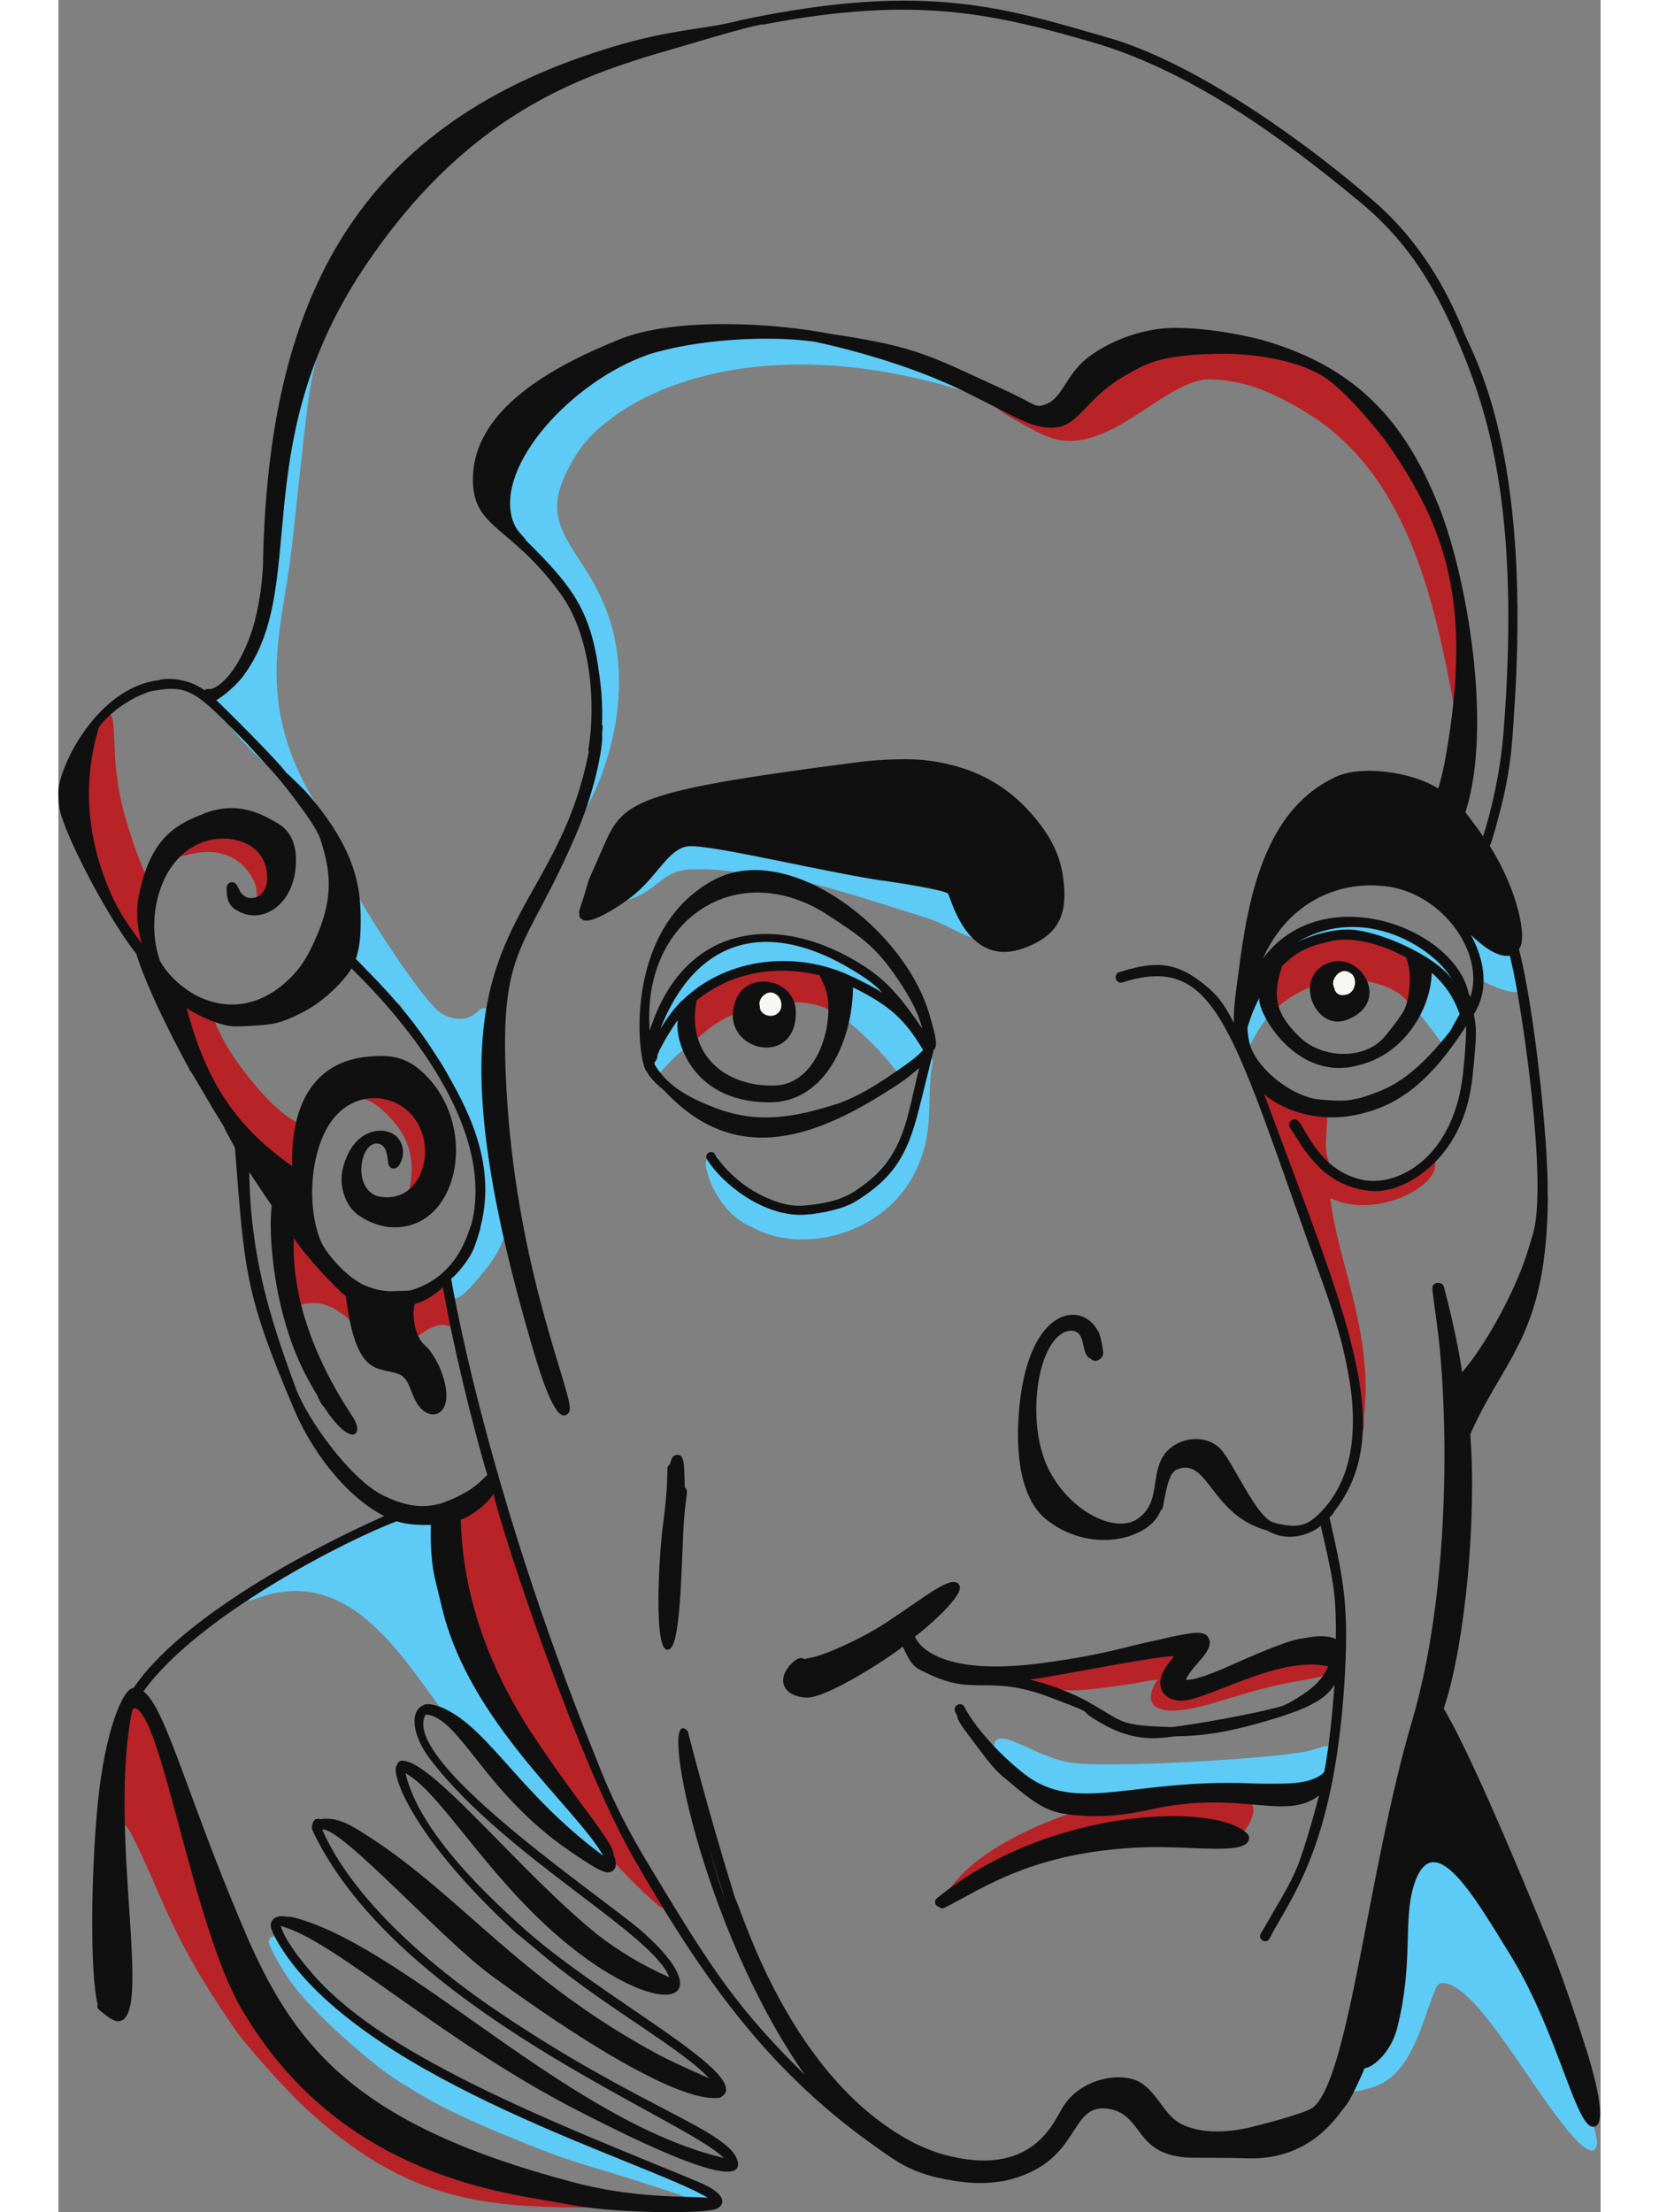 <?xml version="1.0" encoding="utf-8"?>
<svg version="1.1" id="svg2" width="544.2" height="725.547" viewBox="111.424 -0.006 432.775 620.71" xmlns="http://www.w3.org/2000/svg">
  <rect x="111.424" y="-0.006" width="432.775" height="620.71" fill="#808080" stroke="none"/>
  <g id="g8" transform="matrix(1.333,0,0,-1.333,0,725.547)">
    <g id="g10" transform="scale(0.1)">
      <path d="m 2492.66,3376.66 -0.33,0.87 c -0.4,1.1 -1.13,2.11 -1.82,3.09 -0.26,0.37 -0.52,0.73 -0.76,1.09 -0.96,1.47 -2.36,2.66 -3.71,3.81 l -1.03,0.89 c -2.23,1.98 -5.08,3.3 -7.83,4.59 l -1.28,0.6 c -0.75,0.36 -1.52,0.67 -2.29,0.99 l -1.02,0.42 c -1.93,0.82 -3.96,1.5 -5.92,2.17 l -1.19,0.4 c -3.35,1.13 -6.69,2.33 -10.02,3.53 -6.01,2.17 -12.22,4.41 -18.44,6.19 -10.31,2.97 -20.73,5.2 -33.21,7.64 -5.28,1.04 -10.63,1.68 -15.66,2.25 -4.18,0.47 -8.41,0.51 -12.39,0.51 h -1.58 l -1.59,-0.01 c -3.86,0 -7.72,-0.14 -11.59,-0.27 l -3.66,-0.12 c -6.87,-0.21 -12.88,-0.5 -18.36,-0.9 -4.63,-0.33 -9.54,-0.89 -15.02,-1.71 -4.44,-0.65 -8.91,-1.68 -13.23,-2.68 l -2.54,-0.58 c -4,-0.91 -8.02,-1.76 -12.04,-2.61 -5.81,-1.22 -11.82,-2.49 -17.68,-3.94 -9.21,-2.26 -18.68,-5.6 -29.81,-10.51 l -4.26,-1.86 c -7.9,-3.45 -16.06,-7.02 -23.86,-11.04 -10.35,-5.34 -20.15,-11.07 -29.12,-17.03 -6.78,-4.52 -13.17,-9.36 -19,-14.4 -1.88,-1.64 -3.74,-3.29 -5.59,-4.95 l -3.06,-2.72 c -1.17,-1.04 -2.32,-2.07 -3.46,-3.13 -1.64,-1.48 -3.18,-3.18 -4.59,-5.04 -0.36,-0.56 -0.68,-1.12 -0.97,-1.72 -0.7,-1.35 -1.45,-2.83 -2.11,-4.47 -1.18,-2.87 -1.84,-6.09 -2.47,-9.39 l -0.12,-0.64 c -0.36,-1.85 -0.71,-3.69 -0.96,-5.55 -0.55,-3.98 -0.93,-7.99 -1.13,-11.91 -0.18,-3.6 -0.35,-7.77 -0.15,-11.88 0.13,-2.64 0.31,-5.28 0.49,-7.92 l 0.3,-4.49 c 0.09,-2.32 0.17,-4.64 0.23,-6.96 0.03,-1.09 0.03,-2.19 0.03,-3.28 -0.01,-2.56 -0.01,-5.2 0.34,-7.79 0.58,-4.26 4.35,-7.69 8.97,-8.16 1.77,-1.23 3.97,-1.91 6.18,-1.91 2.5,0 4.88,0.86 6.69,2.43 8.26,7.16 17.15,14.84 26.2,22.49 7.11,6.03 15.06,11.9 25,18.48 4.19,2.59 9.18,5.63 14.45,8.45 5.27,2.85 10.76,5.42 16.08,7.91 l 2.05,0.96 4.98,2.35 c 4.11,1.95 8.36,3.96 12.59,5.81 3.08,1.35 6.38,2.77 9.71,4.05 2.51,0.97 5.02,1.79 6.92,2.39 6.09,1.57 12.33,3.04 18.54,4.35 5.38,1.14 11.49,2.43 17.55,3.28 7.24,1.01 13.7,1.73 19.74,2.21 3.77,0.29 7.54,0.52 11.3,0.73 l 0.46,-0.01 c 0.53,0 1.07,0.04 1.6,0.14 l 0.52,0.05 v -0.03 c 0.23,-0.02 0.46,-0.03 0.69,-0.03 0.58,0 1.15,0.06 1.71,0.16 l 0.98,0.05 c 7.02,0.34 14.28,0.68 21.41,0.68 3.34,0 6.4,-0.07 9.35,-0.22 l 1.47,-0.07 c 5.07,-0.26 10.32,-0.51 15.45,-1.1 4.48,-0.5 9.15,-1.23 14.69,-2.31 8.65,-2.08 18.8,-4.82 28.47,-9.3 3.62,-1.93 7.23,-4.06 10.72,-6.34 2.03,-1.32 3.75,-2.37 5.8,-3 1.09,-0.33 2.25,-0.5 3.43,-0.5 3.1,0 6.1,1.16 8.2,3.19 3.86,3.74 5.11,8.96 6.33,14.01 l 0.25,1.04 c 0.73,2.97 1.37,5.97 2,8.97 0.41,1.92 0.81,3.84 1.24,5.75 l 0.25,1.07 c 1.16,5.2 2.37,10.57 2.98,15.95 0.28,2.32 0.37,4.54 0.27,6.76 -0.06,1.61 -0.16,3.19 -0.33,4.77 -0.19,1.71 -0.82,3.36 -1.43,4.96" style="fill:#b82327;fill-opacity:1;fill-rule:nonzero;stroke:none" id="path12"/>
      <path d="m 3371.24,3327.68 c 2.44,-4.66 6.33,-6.43 10.5,-5.83 2.67,-5.55 11.17,-7.76 15.92,-3.38 75.42,69.68 176.72,77.14 249.28,39.99 20.21,-11.79 17.36,-12.19 29.76,-23.97 6.97,-6.65 15.07,-4.93 19.06,0.63 2.26,3.12 14.22,29 17.84,40.5 7.58,24.5 10.54,26.36 -6.68,41.38 -10,8.72 -36.79,37.67 -92.4,52.9 -75.64,20.87 -173.78,-0.11 -237.31,-63.83 -13.66,-13.78 -6.16,-43.82 -7.36,-61.8 -0.41,-5.61 -1.62,-11.83 1.39,-16.59" style="fill:#b82327;fill-opacity:1;fill-rule:nonzero;stroke:none" id="path14"/>
      <path d="m 3202.42,1969.27 c -0.11,0.08 -0.2,0.18 -0.31,0.25 0.17,0.02 0.35,0.06 0.52,0.07 -0.07,-0.1 -0.14,-0.21 -0.21,-0.32 z m -63.63,-40.57 c 0.06,0.04 0.31,0.15 0.38,0.18 1.57,0.77 1.71,0.81 -0.38,-0.18 z m 42.27,-32.61 c 0.01,-0.01 0.02,-0.03 0.03,-0.04 -0.01,0.01 -0.02,0.01 -0.04,0.02 0,0.01 0.01,0.01 0.01,0.02 z m 169.57,43.61 c -31.85,-9.1 -51.22,-16.61 -75.25,-25.6 -22.98,-8.57 -61.87,-21.8 -78.88,-5.26 -2.82,4.37 -1.4,11.27 0.06,16.17 9.03,20.91 38.86,42.24 25.98,57.58 -6.17,8.49 -16.83,8.13 -27.11,6.2 -5.16,-0.99 -32.97,-11.2 -45.18,-14.86 0,0 -62.95,-18.96 -62.96,-18.96 -14.91,-4.48 -53.7,-19.45 -122.13,-30.41 -27.18,-4.36 -74.72,-5.84 -83.91,-10.21 -16.61,2.58 -17.12,-18.95 -5.06,-20.71 10,-1.43 68.13,-10.57 103.92,-8.76 37.4,1.85 96.04,10.6 90.15,9.81 24.8,3.32 75.35,12.76 79.87,13.15 -28.46,-41.91 -16.1,-72.17 49.53,-64.73 44.5,5.02 108.69,28.18 159.48,42 100.85,27.35 148.88,21.84 159.94,45.28 3.24,6.92 2.1,15.42 -1.89,21.76 -17.11,27.24 -136.27,-3.78 -166.56,-12.45" style="fill:#b82327;fill-opacity:1;fill-rule:nonzero;stroke:none" id="path16"/>
      <path d="m 3320.25,1662.1 c -136.38,47.3 -494.47,-45.89 -602.74,-188.2 -1.92,-2.55 -7.27,-9.53 -7.93,-12.65 -2.42,-11.33 14.15,-18.48 19.84,-7.67 l 0.25,0.53 c 10.98,2.89 93.76,83.08 355.21,123.24 36.67,5.57 108.18,4.96 144.08,2.93 40.4,-3.49 63.1,-8.31 73.1,-9.51 24,-3.09 53.45,45.45 49.22,66.86 -2.62,12.51 -19.3,20.36 -31.03,24.47" style="fill:#b82327;fill-opacity:1;fill-rule:nonzero;stroke:none" id="path18"/>
      <path d="m 2113.09,1451.64 c -66.91,103.56 -87.1,103.08 -239.49,512.5 -117.78,316.83 -96.02,363.98 -128.89,363.98 -27.12,0 -84.19,-71.34 -94.2,-81.17 -1.83,-0.93 -3.36,-2.5 -4.28,-4.4 -15.28,-10.23 13.04,-162.77 43.59,-234.36 13.66,-32.11 29.79,-64.23 42.38,-87.69 117.88,-219.69 136.39,-239.79 202.93,-317.27 34.8,-40.55 27.85,-32.93 43.65,-50.55 37.51,-42 76.47,-82.85 119.51,-120.68 12.37,-10.8 23.29,-2.54 20.92,7.36 -0.46,3.89 -3.93,8.91 -6.12,12.28" style="fill:#b82327;fill-opacity:1;fill-rule:nonzero;stroke:none" id="path20"/>
      <path d="m 1320.93,2876.36 c -32.34,0 -12.95,-91.38 -6.63,-157.16 0.1,-1.08 1.34,-16.77 1.69,-17.76 0.21,-6.62 6.32,-12.14 15.22,-9.1 64.74,22.11 93.94,-6.55 142.21,-48.27 21.57,-18.76 43.31,4.12 -6.25,67.47 -2.66,3.38 -109.09,125.13 -111.42,127.91 -17.3,20.69 -22.54,36.91 -34.82,36.91" style="fill:#b82327;fill-opacity:1;fill-rule:nonzero;stroke:none" id="path22"/>
      <path d="m 1580.88,2714.87 c -19.05,-12.24 -30.18,-11.92 -20.09,-73.38 1.14,-7.01 0.7,-14 6.99,-16.95 2.47,-1.16 5.38,-1.32 8.06,-0.22 3.25,-1.5 7.29,-1.39 10.22,0.94 51.99,41.13 64.08,26.2 74.09,26.2 5.41,0 10.41,3.76 11.63,9.27 1.18,5.22 -0.85,13.54 -2.11,18.92 -0.85,3.65 -17.6,61.11 -19.72,64.11 -8.07,11.54 -17.54,4.2 -69.07,-28.89" style="fill:#b82327;fill-opacity:1;fill-rule:nonzero;stroke:none" id="path24"/>
      <path d="m 1937.16,818.719 c -45.66,6.742 -106.55,11.84 -299.57,93.609 -56.51,23.902 -93.84,41.203 -142.52,77.844 -114.5,85.988 -64.47,36.318 -152.37,118.458 l 0.03,0.02 c -1.37,1.62 -4.34,4.76 -5.86,6.47 0.01,0.01 0,0 0,0 -180.01,203.97 -153.12,238.76 -236.93,507.93 -12.09,38.94 -33.2,165.71 -77.6,228.67 -21.46,30.5 -45.938,14.48 -57.039,-22.79 -16.926,-57.01 -7.836,-88.18 -24.492,-199.31 -8.895,-59.23 -3.157,-37.63 -9.563,-75.23 -1.008,-6.1 3.402,-11.69 9.453,-11.84 -2.511,-16.29 -6.164,-29.23 5.875,-31.47 18.371,-3.4 8.656,18.63 25.071,76.43 1.32,3.98 2.976,8.65 5.226,13.18 5.188,-4.72 10.289,-14.15 13.633,-20.32 -0.031,0.07 -0.063,0.15 -0.094,0.22 64.08,-127.58 78.33,-200.46 187.03,-364.68 34.15,-51.62 32.22,-47.72 40.59,-59.03 11.47,-15.53 87.28,-104.66 138.82,-152.33 201.56,-185.062 354.54,-208.39 588.22,-208.39 7.39,0 12.88,9.43 7.97,16.59 -4.73,5.23 -8.73,4.91 -15.88,5.969" style="fill:#b82327;fill-opacity:1;fill-rule:nonzero;stroke:none" id="path26"/>
      <path d="m 1216.64,3201.26 c -30.56,42.78 -42.52,67.88 -57.23,105.3 -1.13,2.89 -4.89,5.18 -7.87,5.52 0,0 4.27,-3.57 -58.41,40.78 -16.47,11.7 -26.44,0.88 -23.9,-9.12 4.6,-18 44.54,-113.78 81.23,-188.24 31.69,-64.35 102.39,-157.04 150.54,-209.77 21.97,-24.15 29.21,-30.55 39.21,-28.47 15.21,3.11 4.29,24.67 14.93,113.8 8.65,72.52 -18.41,6.36 -138.5,170.2" style="fill:#b82327;fill-opacity:1;fill-rule:nonzero;stroke:none" id="path28"/>
      <path d="m 1011.19,3442.94 c 16.95,1.51 13.35,30 15.07,71.26 0.7,17.21 0.95,24.73 0.49,49.24 17.19,9.7 -10.32,18.45 -51.098,163.24 -37.863,134.78 -7.961,217.44 -41.047,217.44 -23.82,0 -36.421,-39.1 -41.914,-61.26 -10.328,-41.45 -31.097,-105.79 6.786,-227.57 1.101,-3.54 11.886,-38.23 13.359,-41.64 18.332,-52.13 70.609,-176.3 98.354,-170.71" style="fill:#b82327;fill-opacity:1;fill-rule:nonzero;stroke:none" id="path30"/>
      <path d="m 1086.69,3636.69 c 1.35,1.55 2.7,3.05 3.49,3.89 8.04,0.14 17.39,2.65 25.2,4.57 70.61,17.21 118.59,-17.85 135.42,-65.59 5.02,-15.59 -0.79,-36.05 12.41,-39.98 h 0.01 c 4.75,-3.06 11.5,-2.6 16.04,3.52 15.98,10.58 51.35,53.43 3.73,120.81 -71.84,101.47 -209.59,12.7 -210.07,-11.56 -14.83,-16.74 6.41,-26.9 13.77,-15.66" style="fill:#b82327;fill-opacity:1;fill-rule:nonzero;stroke:none" id="path32"/>
      <path d="m 1480.23,3165.63 -0.58,0.07 c 1.04,-0.13 1.61,-0.2 0.58,-0.07 z m -51.78,-48.44 c 44.33,34.22 83.14,0.82 118.86,-42 33.84,-43.94 38.26,-89.28 26.06,-142.7 -14.22,-61.72 75.98,7.09 53.57,103.5 -10.6,45.54 -53.16,154.48 -129.02,146.35 -91.01,-9.49 -66.37,-32.31 -52.37,-33.32 -10,-2.53 -19.94,-5 -60.94,-43.01 -4.12,-3.8 -3.48,-10.88 0.39,-14.53 9.73,-9.24 15.95,3.28 43.45,25.71" style="fill:#b82327;fill-opacity:1;fill-rule:nonzero;stroke:none" id="path34"/>
      <path d="m 3813.07,3921.48 c -2.85,17.43 -2.12,19.43 -3.72,46.34 -1.22,20.75 -5.17,41.3 -7.82,62.06 -8.84,69.85 -0.7,107.99 -44.65,248.72 -75.94,242.36 -183.42,413.46 -437.27,432.3 l 0.9,-0.12 c -53.85,4.72 -94.79,0.07 -135.53,2.4 -16.95,0.93 -14.25,0.27 -30.7,0.66 -22.72,0.53 -25.05,3.15 -47.04,-4.24 -136.55,-45.85 -120.04,-183.01 -276.93,-112.77 -6,4.02 -10.26,8.43 -16.65,6.39 -8.18,-2.61 -10.79,-13.36 -0.7,-20.14 3.79,-5.13 75.48,-48.47 108.92,-60.52 l -0.33,0.18 0.82,-0.36 -0.45,0.23 c 124.17,-44.75 240.87,122.02 338.21,122.02 20.48,0 60.67,-4.66 98.45,-18.12 v 0 l 0.07,-0.03 -0.01,0.01 c 0.09,-0.03 0.99,-0.35 1.08,-0.38 l -0.25,0.14 c 53.13,-19.4 97.23,-47.11 128.51,-67.77 l -0.94,0.72 c 206.73,-144.97 252.44,-419.35 295.33,-646.51 0.25,-1.27 0.49,-2.55 0.67,-3.83 -7.32,-8.02 2.37,-20.69 13.69,-13.19 5.6,-8.52 18.95,-4.8 18.1,13.04 -0.16,2.98 -1.34,10.22 -1.76,12.77" style="fill:#b82327;fill-opacity:1;fill-rule:nonzero;stroke:none" id="path36"/>
      <path d="m 3723.44,3006.5 c -0.76,0 -1.53,-0.09 -2.3,-0.27 -5.35,-1.28 -8.94,-6.9 -7.58,-12.29 0.19,-0.78 0.37,-1.54 0.53,-2.31 0.01,-0.82 -0.03,-1.63 -0.09,-2.45 -0.36,-0.04 -0.71,-0.12 -1.07,-0.21 -1.23,-0.31 -2.42,-0.73 -3.57,-1.26 -1.14,-0.71 -2.22,-1.49 -3.29,-2.29 -55.18,-39.23 -56.71,-35.44 -81.84,-41.76 -7.24,2.22 -25.44,0.88 -33.01,0.54 -43.37,7.71 -65.69,20.39 -81.14,33.79 0.52,33.81 -2.83,22.62 -4.96,41.57 -3.57,32.52 5.85,66.07 -0.56,78 -4.75,8.97 -17.02,12.25 -27.85,16 -10,3.46 -72.21,28.01 -101.86,50.04 -8.57,6.41 -20.48,-2.91 -15.61,-12.98 -1.27,-4.73 5.22,-24.81 6.5,-29.57 23.07,-85.85 25.23,-67.84 59.74,-149.27 2.94,-6.91 5.69,-14.03 8.35,-20.92 1.12,-2.91 2.24,-5.8 3.37,-8.7 15.68,-39.97 68.84,-141.64 119.48,-420.52 3.38,-18.6 11.32,-47.03 4.24,-77.12 -0.61,-2.54 0.52,-6.47 3.44,-9.03 2.81,-10.99 19.46,-8.47 19.71,1.57 1.16,44.63 -0.89,6.53 1.88,39.25 14.31,169.27 -57.71,314.8 -72.48,444.65 84.18,-40.85 198.4,10.14 217.89,55.81 1.43,3.37 2.29,6.79 2.81,10.43 0.54,3.9 0.22,7.63 -0.74,11.44 -1.16,4.63 -5.36,7.86 -9.99,7.86" style="fill:#b82327;fill-opacity:1;fill-rule:nonzero;stroke:none" id="path38"/>
      <path d="m 3759.31,3368.83 c -15.9,19.3 -23.58,33.18 -34.24,33.18 -19.26,0 -18.26,-31.98 -37.11,-66.22 -2.88,-0.73 -5.5,-2.8 -6.87,-5.77 19.38,-16.97 63.38,-77.17 69.61,-87.17 12.12,-0.88 28.29,20.92 35.64,30.65 16.63,22.17 27.95,28.61 -27.03,95.33" style="fill:#5dcbf5;fill-opacity:1;fill-rule:nonzero;stroke:none" id="path40"/>
      <path d="m 3358.7,3333.93 c 0.09,-0.16 0.17,-0.31 0.26,-0.47 -0.21,-0.17 -0.4,-0.35 -0.6,-0.55 0.32,0.99 0.23,0.69 0.34,1.02 z m -18.93,-103.29 c 7.37,17.35 16.73,40.98 51.79,83.92 -0.84,2.24 -2.4,4.14 -4.57,5.41 0.06,7.28 -15.48,36.75 -22.73,42.82 -6.72,5.64 -16.59,4.55 -20.52,-7.18 -18.8,-56.29 -9.33,-32.57 -16.02,-81.29 -1.19,-8.66 -3.64,-26.71 -3.4,-35.42 2.39,-9.36 9.76,-11.18 15.45,-8.26" style="fill:#5dcbf5;fill-opacity:1;fill-rule:nonzero;stroke:none" id="path42"/>
      <path d="m 2099.84,3182.69 c 1.74,1.19 7.85,8.24 9.24,9.83 40.8,46.28 69.11,53.11 57.81,67.31 -1.11,1.4 -2.61,2.47 -4.27,3.15 1.14,5.28 -5.98,18.9 -8.33,24.6 -13.52,33.35 -27.22,16.48 -46.36,-14.17 10.49,17.6 14.84,25.72 20.56,35.72 15.93,-5.34 80.95,67.92 130.37,89.75 18.41,1.13 114.79,6.93 135.03,17.5 61.35,-16.86 41.44,-4.94 106.91,-38.83 -0.67,-0.45 -1.42,-0.81 -1.96,-1.4 -8.51,-1.73 -6.6,-5.67 -20.06,-42.27 -1.07,-2.92 -8.14,-20.61 -8.48,-23.19 23.69,-11.48 87.91,-65.02 135.5,-130.41 8.84,2.95 52.65,37.42 57.07,41.39 27.76,25.12 -54.25,88.99 -89.22,116.49 8.39,-0.14 11.98,4.92 11.34,10.08 -0.89,7.41 -2.62,7.6 -14.11,17.1 -40.22,32.97 -97.59,68.6 -148.16,82.83 0.24,10 -11.33,12.94 -49.15,15.63 -10.21,6.53 -136.75,-3.8 -146.02,-21.65 -1.88,-1.01 -2.77,-1.45 -4.29,-2.67 -17.62,0.53 -92.27,-79.15 -101.67,-91.56 -2.53,-3.29 -2.93,-7.72 -0.62,-11.22 -1.85,-2.9 -21.99,-33.23 -21.95,-36.67 -4.11,-7.04 -8.25,-14.06 -12.48,-21.03 -2.52,-4.2 -0.62,-11.5 5.24,-14.21 4.38,-2.01 7.13,-0.82 10.6,0.95 0.7,0.49 1.29,1.07 1.84,1.69 -41.92,-70.9 -24.05,-98.39 -4.38,-84.74" style="fill:#5dcbf5;fill-opacity:1;fill-rule:nonzero;stroke:none" id="path44"/>
      <path d="m 1734.42,2802.81 0.42,0.3 c -0.68,-1.21 -1.03,-1.67 -1.93,-3.01 0.5,0.9 1.01,1.8 1.51,2.71 z m -301.92,763.21 c 6.33,-36.46 7.82,-53.81 9.26,-84.17 0.2,-16.09 -0.38,-38 1.06,-47.62 67.32,-70.57 62.77,-68.34 93.29,-104.07 10.52,5 22.63,-1.92 24.41,-13.12 0.84,-5.26 1.53,-10.51 2.23,-15.78 0.38,-2.9 0.86,-5.8 1.23,-8.71 8.31,-10.07 146.04,-198.54 160.74,-304.26 18.83,-137.91 -64.38,-220.06 -70,-230.07 -8.47,3.17 -16.69,-5.63 -13.09,-14.18 7.05,-16.49 7.7,-18.93 10.43,-27.14 1.43,-4.29 7.03,-7.72 11.12,-8.21 20.24,-2.43 45.58,30 61.48,49.25 19.8,23.93 38.42,46.78 51.07,85.05 13.34,40.5 17.73,81.85 7.73,122.96 -16.18,66.11 -6.09,11.58 -13.08,115.95 -2.84,42.13 -1.64,278.83 -50.24,233.08 -22.27,-21.34 -48.18,-21.03 -75.39,-7.03 -38.87,21.85 -156.79,209.26 -174.78,242.52 -7.02,12.96 -9.29,21.66 -17.83,21.92 -5.82,10.99 -21.53,4.48 -19.64,-6.37" style="fill:#5dcbf5;fill-opacity:1;fill-rule:nonzero;stroke:none" id="path46"/>
      <path d="m 1333.08,3778.61 c 2.29,-3.18 4.37,-5.23 8.31,-5.62 17.11,-33.44 31.67,-55.05 42.9,-71.48 9.04,-13.2 25.57,0.67 18.53,10.89 -165.33,240.33 -96.4,392.82 -76.09,575.18 45.71,404.62 28.07,340.81 110.79,573.99 -20.35,-25.28 -41.02,-49.86 -62.77,-76.3 -0.37,-1.29 -0.74,-2.59 -1.09,-3.9 -2.77,-2.81 -57.19,-265.29 -57.8,-268.85 -24.69,-141.91 -34.35,-395.13 -120.26,-494.56 -12.17,-14.12 -30.97,-30.21 -42.86,-39.49 -6.41,-4.98 -2.72,-18.04 7.5,-18.13 l 2.75,0.37 c 75.48,-112.21 135.33,-140.11 170.09,-182.1" style="fill:#5dcbf5;fill-opacity:1;fill-rule:nonzero;stroke:none" id="path48"/>
      <path d="m 1842.41,4274.19 c 1.25,-4.91 18.57,-20.29 22.46,-23.5 15.57,-12.8 20.48,-19.18 29.18,-29.97 40.11,-49.29 42.95,-75.91 62.03,-136.24 20.24,-64.45 19.37,-176.67 4.9,-237.41 -10.4,-43.48 -14.79,-47.34 -9.86,-52.85 -8.19,-18.77 -24.59,-50.47 -33,-60.47 -10.95,-9.15 4.06,-30.75 19.24,-7.6 47.64,72.61 114.25,254.55 55.98,421.67 -47.6,137.26 -147.17,176.35 -90.66,295.2 13.57,28.56 27.65,53.58 49.35,76.86 116.73,125.33 398.59,219.96 784.5,101.66 3.04,-0.93 51.93,-17.87 54.41,-17.87 4.11,0 7.87,2.58 9.5,6.35 2.47,5.74 -0.67,12.18 -5.44,13.89 -52.58,41.12 -336.87,130.59 -458.47,122.94 -67.66,3.4 -134.23,-2.19 -202.18,-11.95 -123,-18.05 -263.24,-99.23 -327.42,-206.13 l 0.28,0.36 -0.32,-0.45 -0.02,0.01 c -38.95,-66.03 -42.42,-106.61 -39.65,-139.18 4.99,-59.27 26.59,-74.84 75.19,-115.32" style="fill:#5dcbf5;fill-opacity:1;fill-rule:nonzero;stroke:none" id="path50"/>
      <path d="m 2869.1,3479.95 c 6.55,-1.01 15.15,2.67 14.97,9.51 -0.21,9.58 -2.95,11 -10.22,23.15 -35.06,58.76 -46.5,76.77 -83.98,94.87 -85.58,41.47 -242.8,66.92 -302.94,71.7 -382.54,30.74 -417.48,19.7 -490.82,-98.85 -16.13,-26.17 -23.03,-37.4 -13.03,-43.9 5.01,-3.27 12.07,-2.35 15.91,5.42 98.7,11.26 94.23,65.27 165.22,70.99 74.63,2 86.8,-6.15 152.19,-12.05 81.17,-7.43 128.89,-20.34 347.73,-90.23 54.49,-17.19 89.23,-51.88 144.34,-49.6 16.17,0.62 53.87,4.75 60.63,18.99" style="fill:#5dcbf5;fill-opacity:1;fill-rule:nonzero;stroke:none" id="path52"/>
      <path d="m 3819.61,3384.67 c 1.13,-0.45 2.35,-0.68 3.58,-0.68 10.35,-6.31 99.16,-53.81 98.92,-13.02 -0.19,36.12 -23.63,100.29 -41.72,126.05 -6.99,10 -12.11,12.41 -20.02,15.28 -12,4.2 -52.9,3.72 -61.09,1.22 -1.84,-0.55 -4.42,-2.21 -6.16,-4.61 15.81,-41.21 25.83,-103.36 26.49,-124.24" style="fill:#5dcbf5;fill-opacity:1;fill-rule:nonzero;stroke:none" id="path54"/>
      <path d="m 3761.24,1632.37 c -19.43,20.42 -39.05,39.34 -71.79,0.05 -22,-26.44 -30,-63.44 -39.87,-112.88 -49.67,-246.88 -3.39,-281.49 -105.78,-462.11 -0.98,-0.15 -3.42,-0.52 -4.31,-0.66 -4.7,-0.7 -8.97,-6.54 -7.43,-12.53 0.67,-2.63 2.4,-4.93 4.74,-6.31 2.12,-9.38 15.62,-11.24 19.28,0.78 63,10.64 107.81,20.65 152.16,144.3 27.79,78.18 28.16,83.44 40.21,85.65 45.63,2.41 113.66,-98.06 149.48,-148.68 45.75,-64.43 167.88,-259.359 177.21,-189.082 4.81,36.313 -184.29,565.542 -313.9,701.472" style="fill:#5dcbf5;fill-opacity:1;fill-rule:nonzero;stroke:none" id="path56"/>
      <path d="m 1687.8,1786.95 c 113.44,-127.02 142.04,-138.81 187.34,-182.1 62.08,-59.07 101.8,-99.95 120.9,-82.32 23.9,21.89 -44.72,90.15 -173.21,251.01 -77.47,97.09 -116.88,163.63 -163.2,316.58 -16.44,56.26 -18.16,72.04 -21.3,103.47 -0.99,9.79 -1.73,16.76 -4.57,25.87 -6.51,20.88 -44.26,33.53 -66.37,33.53 -10,-0.01 -17.44,-2.84 -48.63,-14.63 -44.09,-16.55 -20.27,-16.49 -107.69,-56.02 -32.28,-14.6 -26.53,-16.29 -84.51,-48.41 -35.08,-19.47 -48.85,-13.16 -47.08,-26.75 -10,-2.23 -26.87,-6.65 -41.63,-12.13 -12.06,-4.48 -10.03,-17.2 -1.64,-20.35 5.14,-1.89 14.55,2.66 20.22,4.71 217.76,77.68 329.5,-177.94 431.37,-292.46" style="fill:#5dcbf5;fill-opacity:1;fill-rule:nonzero;stroke:none" id="path58"/>
      <path d="m 2186.22,830.801 c 1.22,4.879 -1.83,9.91 -5.4,11.14 -46.17,15.829 -42.34,15.86 -80.57,30.039 -137.22,50.739 -126.86,53.821 -217.27,90.231 -69.55,28.051 -121.13,50.859 -230.2,108.949 -48.17,25.69 -53.59,29.07 -67.86,38.21 -76.42,48.97 -142.08,104.27 -186.25,150.45 -84.24,88.1 -95.01,107.18 -108.76,107.18 -8.77,0 -14.19,-8.41 -9.13,-19.53 7.57,-16.67 10.67,-22.3 20.72,-39.46 21.86,-37.33 38.31,-59.39 82.37,-104.16 37.29,-37.95 116.18,-108.6 160.95,-137.23 39.56,-25.3 62.85,-38.55 78.26,-47.14 51.03,-28.589 134,-63.511 184.56,-84.011 155.3,-62.977 129.33,-40.848 400.93,-134.789 10.71,-3.68 17.56,5.629 14.57,13.511 -2.6,6.918 -7.24,6.598 -36.92,16.61" style="fill:#5dcbf5;fill-opacity:1;fill-rule:nonzero;stroke:none" id="path60"/>
      <path d="m 2661.46,3217.62 c -10.72,-5.66 -10.92,-52.18 -10.73,-64.16 -3.68,1.99 -8.53,0.88 -11.5,-2.24 -2.84,-2.99 -2.5,-5.19 -2.31,-8.88 2.89,-51.15 -25.93,-135.38 -128.2,-213.09 -40.79,-28.63 -89.1,-36.15 -135.24,-27.85 -27.96,5.03 -49.55,13.59 -73.66,27.75 -36.25,21.05 -58.71,55.58 -77.7,47.27 -0.91,3.05 -3.82,12.79 -3.3,15.94 0.33,0.66 0.3,0.58 0.56,0.9 13.72,9.58 0.16,25.03 -10.38,17.79 -14.79,-10.23 -11.15,-23.53 -5.36,-42.49 12.87,-42.29 48.46,-92.42 92.81,-108.89 103.06,-57.97 279.6,-17.99 344.88,119.7 41.21,86.6 20.51,153.33 34.95,226.17 2.06,10.43 -7.65,15.89 -14.82,12.08" style="fill:#5dcbf5;fill-opacity:1;fill-rule:nonzero;stroke:none" id="path62"/>
      <path d="m 3628.48,3462.66 c 12.62,-4.53 28.79,-9.7 35.12,-12.92 0,0 35.96,-21.22 43.74,-26.89 4.3,-3.11 11.55,-9.48 16.48,-9.28 10.92,-7.41 22.28,-15.62 31.85,-24.51 -2.5,-3.66 -2.11,-8.51 -0.17,-10.97 3.83,-4.83 7.68,-9.61 11.69,-14.29 19.97,-23.2 35.44,-9.75 31.6,1.09 -1.8,5.04 -7.49,12.46 -10.69,16.81 -18.59,25.19 -47.16,44.55 -81.7,65.81 1.17,10.73 -0.69,8.67 -82.08,39.04 -4.48,18.48 -80.6,13.21 -96.75,13.81 -15.71,0.56 -29.15,0.76 -29.88,-10.25 -67.31,-22.66 -18.25,-4.85 -80.46,-33.34 -10.3,-4.7 -8.99,-15.74 -1.66,-19.46 8.07,-4.06 14.26,2.3 48.98,19.93 10,4.39 50.93,19.9 83.41,22.83 45.23,-2 49.17,-6.15 80.52,-17.41" style="fill:#5dcbf5;fill-opacity:1;fill-rule:nonzero;stroke:none" id="path64"/>
      <path d="m 2530.18,3395.5 c 0.31,-0.2 0.62,-0.39 0.94,-0.59 -0.87,0.54 -1.82,1.14 -0.94,0.59" style="fill:#5dcbf5;fill-opacity:1;fill-rule:nonzero;stroke:none" id="path66"/>
      <path d="m 3498.74,1766.63 c -0.19,-0.05 -13.14,-5.55 -32.14,-9.69 -66.12,-14.64 -375.59,-34.38 -486.95,-26.01 l -0.33,-0.01 v -0.03 l -0.71,0.07 c 0,0.02 -0.01,0.01 0,0.04 l -0.21,0.02 0.15,-0.05 c -81.63,8.26 -158.24,77.18 -171.99,43.04 -7.12,-17.34 8.94,-38.58 21.64,-52.31 22.1,-24.05 67.63,-64.95 77.64,-64.95 4.9,0 8.84,3.06 10.22,7.35 87.07,-25.74 264.21,19.94 448.26,8.05 50.48,-3.26 75.64,0.7 95.28,2.51 37.66,3.39 46.64,2.72 60.38,56.6 3.55,13.93 2.85,17.86 1.78,22.61 -2.24,10.13 -14.25,14.96 -23.02,12.76" style="fill:#5dcbf5;fill-opacity:1;fill-rule:nonzero;stroke:none" id="path68"/>
      <path d="m 2262.84,3340.1 c -43.62,-106.2 124.78,-150.89 125.51,-29.37 0.59,72.35 -100.54,89.96 -125.51,29.37" style="fill:#111011;fill-opacity:1;fill-rule:nonzero;stroke:none" id="path70"/>
      <path d="m 3549.17,3296.45 c 92.92,36.4 29.89,141.74 -35.82,120.85 -81.42,-26.34 -33.35,-148.06 35.82,-120.85" style="fill:#111011;fill-opacity:1;fill-rule:nonzero;stroke:none" id="path72"/>
      <path d="m 2160.91,3661.59 c 49.25,4.74 307.92,-59.61 427.51,-74.77 10.14,-1.45 105.5,-15.96 120.1,-24.47 7.26,-12.04 41.83,-160 161.87,-114.52 74.69,28.33 90.01,73.28 81.03,145.15 -6.2,49.6 -26.15,86.56 -55.36,123.19 -65.34,81.86 -147.4,117.45 -240.4,127.07 -23.18,2.47 -80.14,2.69 -137.44,-4.71 -503.81,-65.34 -493.67,-84.36 -543.23,-196.35 -35.91,-81.2 -14.6,-31.74 -42.59,-116.34 -0.73,-2.16 -0.58,-4.5 0.43,-6.76 -1.27,-4.81 0.91,-10.03 8.31,-13.03 21.53,-8.67 90.03,39.25 107.62,54.22 53.12,45.19 70.9,94.64 112.15,101.32" style="fill:#111011;fill-opacity:1;fill-rule:nonzero;stroke:none" id="path74"/>
      <path d="m 2685.41,1447.23 c -7.52,-6.11 -3.79,-16.42 4.09,-18.13 3.01,-3.15 7.56,-4.27 12.45,-1.79 80.17,40.4 186.61,118.4 418.66,127.05 106.74,3.72 221.44,-18.58 222.04,20.14 0.03,2.46 -1.14,5.14 -3.31,7.54 -59.31,66.18 -413.89,60.32 -653.93,-134.81" style="fill:#111011;fill-opacity:1;fill-rule:nonzero;stroke:none" id="path76"/>
      <path d="m 2154.45,2311.79 c -1.27,52.19 -0.44,72.11 -18.8,68.22 -7.96,-2.2 -10.35,-11.17 -12.14,-19.1 -3.45,-2.26 -5.53,-5.84 -5.56,-9.64 -0.3,-38.22 -2.99,-68.68 -8.89,-115.09 l 0.24,1.15 -0.2,-1.15 h 0.02 c -7.73,-49.55 -24.14,-292.98 14.96,-263.57 23.72,17.69 23.76,204.29 28.67,269.14 4.39,58.03 10.8,64.75 1.7,70.04" style="fill:#111011;fill-opacity:1;fill-rule:nonzero;stroke:none" id="path78"/>
      <path d="m 2446.7,3522.59 -0.07,0.05 c 72.64,-47.55 108.89,-67.54 161.79,-149.05 20.41,-31.36 36.98,-60.2 46.06,-95.83 -35.03,51.35 -67.63,95.84 -119.71,129.64 -181.46,118.54 -382.23,92.66 -453.99,-133.9 -17.92,229.34 176.74,363.43 365.92,249.09 z m -103.12,-364.72 c -102.6,-2.76 -184.8,63.58 -164.82,175.27 0.19,1.07 0.19,2.16 0.01,3.24 73.43,60.14 166.44,75.63 260.07,53.64 2.53,-10 14.14,-23.78 17.09,-52.3 7.48,-74.26 -31.02,-177.84 -112.35,-179.85 z m -195.78,177.56 c -2.37,-1.13 -4.24,-3.03 -5.23,-5.34 -14.84,-14.65 -28.42,-35.25 -39.4,-52.87 70.55,181.57 219.84,246.25 426.07,110.31 15.02,-9.82 29.59,-21.31 41.54,-34.79 -13.33,9.7 -61.4,34.88 -90.91,45.92 -107.84,40.69 -242.75,25.05 -332.07,-63.23 z m 508.45,-102.63 c -8.53,-10.47 -22.64,-21.2 -37.65,-31.89 l 1.07,0.59 c -32.85,-22.18 -83.18,-60.25 -141.31,-81.14 l 0.49,0.04 c -94.34,-29.83 -169.95,-44.57 -263.34,-8.38 -81.21,30.96 -108.01,63.14 -124.19,89.76 -0.29,1.58 -0.52,3.13 -0.7,4.54 3.25,2.53 7.1,10.91 6.23,15.41 8.02,20.96 30.56,57.24 43.2,74.22 -7.62,-34.83 23.38,-172 190.32,-173.48 120.26,-2 177.35,131.45 178.31,242.04 82.4,-40.3 111.06,-71.54 147.57,-131.71 z m -155.01,-325.64 c 14.11,6.38 28.99,16.85 41.95,26.43 71.68,52.77 88.81,111.76 109.52,195.06 0.01,0.02 25.91,104.68 25.91,104.68 11.28,7.05 -0.18,41.78 -7.58,68.91 -49.82,183.18 -297.11,372.73 -454.81,288.74 -197.72,-105.28 -159.92,-392.03 -141.43,-403.89 6.48,-14.04 24.69,-30.17 36.96,-40.32 144.24,-154.33 304.31,-106.73 473.07,1.58 41.03,26.36 33.22,21.98 63.41,46.53 -27.29,-106.24 -29.88,-181.88 -119.42,-247.97 -21.61,-15.89 -42.81,-30.75 -97.42,-38.8 -40.25,-5.95 -61.66,-4.89 -104.58,13.55 -52.95,22.76 -92.79,65.19 -107.52,89.65 -6.98,14.23 -25.66,3.1 -17.59,-9.52 33.72,-52.94 116.32,-116.12 196.19,-116.12 28.61,0 75.64,9.02 103.34,21.49" style="fill:#111011;fill-opacity:1;fill-rule:nonzero;stroke:none" id="path80"/>
      <path d="m 3069.45,1822.59 c -33.88,15.08 -78.81,57.78 -188.93,84.99 42.35,3.74 258.68,48.8 304.11,49.17 -1.67,-2.48 -4.58,-6.58 -4.67,-6.71 -0.39,-0.3 -5.49,-6.66 -5.81,-7.05 -37.87,-46.41 -12.17,-80.11 25.37,-80.11 55.34,0 204.83,96.34 309.62,72.37 -5.12,-10 -12.72,-28.4 -37.96,-47.94 -14.87,-11.5 -43.29,-30.52 -60.62,-35.96 -53.03,-15.83 -189.94,-39.58 -230.55,-43.91 v 0 c -77.11,1.66 -94.64,7.86 -110.56,15.15 z m 302.37,1603.11 c 47.52,106.49 142.65,159.88 244.12,152.9 127.67,-5.77 225.21,-139.47 192.05,-235.79 -0.15,2.64 -0.08,4.23 -2.7,6.81 -26.68,138.59 -305.15,246.63 -433.47,76.08 z m 73.24,34.7 c 139.91,80.89 288.29,-12.96 325.29,-80.15 -33.13,50.17 -157.86,106.07 -220.41,106.07 -27.46,0 -66.28,-7.56 -104.88,-25.92 z m 66.54,0.55 0.44,0.28 c 0,0 61.05,20.61 162.23,-34.22 -0.98,0.19 -0.37,-3.05 0.02,-4 11.91,-27.42 6.2,-84.18 -5.41,-106.36 -8.13,-15.24 -28.3,-40.47 -38.99,-53.57 -43.22,-54.09 -134.95,-47.56 -179.98,-3.93 -56.54,53.71 -56.75,92.22 -37.79,150.19 27.93,27.77 51.78,41.56 99.48,51.61 z m -172.57,-181.17 c 0,0 9.63,33.96 25.35,63.17 -7.81,-25.27 74.39,-178.32 206.79,-142.77 99.13,22.78 154.18,119.98 155.96,195.63 l 0.09,-0.59 c 34.97,-31.33 48.46,-59.24 58.62,-86.85 -0.13,-0.12 -20.28,-36.29 -20.48,-36.63 -37.42,-46.8 -84.52,-99.34 -143.76,-123.94 -9.31,-3.86 -45.13,-17.94 -55.2,-17.94 -0.78,-0.32 -0.46,-0.21 -1.45,-0.47 l -0.77,0.09 c -17.12,-6.22 -63.84,-2.55 -85.68,0.82 -53.47,11.83 -111.53,59.73 -130.34,103.18 0,0 -8.24,17.05 -9.13,46.3 z M 2202.63,1566.11 c -1.75,6.46 -3.32,12.34 -4.77,17.95 1.54,-5.87 3.13,-11.87 4.77,-17.95 z m 36.78,-120.95 c -12.57,32.53 -26.35,82.06 -35.36,115.7 11.7,-43.02 26.83,-91.32 35.36,-115.7 z m 1445.49,372.48 c -92.13,-313.04 -131.41,-748.6 -207.71,-811.09 -19.85,-14.21 -126.95,-40.519 -136.96,-42.788 -75.53,-16.473 -125.65,-3.442 -150.66,14.437 -27.28,19.973 -40.38,55.561 -71.29,78.111 -38.97,28.53 -130.86,13.42 -168.31,-49.74 -18.24,-27.742 -61.9,-152.359 -254.16,-97.992 -11.94,3.223 -38.32,13.121 -59.46,23.863 -262.81,136.489 -362.94,494.559 -375.52,513.849 -57.22,183.33 -100.12,352.91 -100.12,352.91 -63.7,64.17 27.79,-412.18 246.62,-724.02 -140.66,138.95 -192.81,216.63 -322.94,432.84 -53.52,87.65 -86.11,154.1 -118.64,238.72 -234.15,579.95 -303.05,1004.52 -303.05,1004.52 10.57,7.48 38.06,39.13 48,64.55 2.01,4.95 14.21,39.79 13.83,44.86 36.28,138.91 -34.16,258.57 -74.18,329.59 -0.56,2.23 -21.11,33.73 -22.36,35.65 -37.14,57.88 -75.16,105.71 -140.62,172.59 l -0.67,-0.32 0.12,0.27 c -2.13,3.17 -22.13,23.43 -24.72,25.98 l -0.5,0.23 0.8,0.71 c 8.38,24.37 9.92,53.38 9.84,79.5 -0.28,57.17 -1.98,143.7 -116.64,272.87 -1.98,2.25 -37.75,37.76 -40.16,38.61 -17.14,24.64 -125.11,131.88 -147.36,153.05 4.39,0.82 35,22.96 54.69,47.7 142.17,185.33 9.87,473.65 243,841.53 239.71,372.62 509.47,435.73 698.66,491.49 155.86,46.76 155.97,41.24 155.97,41.24 323.96,62.39 488.15,22.29 705.09,-41.01 200.71,-62.01 388.41,-197.92 550.08,-332.31 115.21,-94.72 173.82,-205.78 227.96,-345.33 58.43,-151.58 106.47,-364.54 74.59,-772.32 -6.43,-81.55 -25.93,-166.19 -43,-218.12 -2.5,5.08 -33.46,46.29 -37.15,50.75 58.53,182.1 2.41,499.75 -56.73,646.26 l 0.16,-0.53 c -0.58,1.62 -0.36,1.04 -0.99,2.59 0.11,-0.48 0.06,-0.3 0.24,-0.76 -71.18,177.36 -173.17,289.46 -367.68,345.92 -19.94,5.82 -106.14,26.33 -186.78,26.33 -63.58,0 -132.91,-25.13 -180.01,-60.2 -55.69,-41.32 -54.1,-95.45 -103.99,-104 -12.27,-1.01 -22.76,9.98 -77.76,35 -152.66,69.57 -179.27,89.46 -361.09,116.25 l 2,-0.42 c -122.52,24.59 -333.14,35.77 -447.86,-10.64 -141.43,-57.17 -314.06,-149.35 -308.89,-301.92 3.23,-96.28 80.4,-92.07 182.07,-230.5 66.07,-88.19 77.08,-231.28 61.13,-330.03 -0.31,-1.9 -0.05,-3.88 0.74,-5.7 -80.76,-409.6 -383.39,-346.63 -121.56,-1244.17 12.84,-44.02 43.93,-153.15 69.15,-153.15 5.25,0 11.28,4.63 12.02,11.48 0.69,5.65 0.46,5.99 -0.33,11.88 -10.33,62.85 -113.58,312.38 -132.68,663.33 -17.3,307.61 40.11,285.38 148.35,540.85 44.48,104.96 55.86,195.45 52.8,205.45 0.5,5.25 0.92,10.81 1.32,16.37 0.11,1.91 -0.4,3.75 -1.49,5.34 1.04,11.85 0.94,46.65 -2.05,76.18 -16.37,152.53 -47.33,202.36 -158.02,311.35 -0.92,2.96 -2.99,4.76 -5.18,7.17 -10.17,11.16 -15.99,16.76 -22.75,35.17 -37.49,117.22 127.84,293.74 284.96,348.38 l -0.47,0.04 c 103.06,32.59 251.62,41.17 351.15,27.39 134.69,-29.05 244.19,-70.07 312.23,-103.32 116.39,-57.61 139.61,-75.18 180.5,-77.6 66.92,-3.47 69.9,60.32 169.15,114.08 41.09,23.25 72.1,40.54 204.04,41.53 63.31,-1.22 155.39,-13 212.69,-52.97 48.3,-33.99 117.14,-120.9 128.98,-138.07 120.2,-174.1 178.5,-333.72 121.13,-656.99 -4.13,-23.35 -8.87,-44.55 -15.75,-67.27 -54.76,35.26 -168.37,52.08 -223.21,20.85 -142.62,-71.05 -177.69,-251.58 -197.3,-408.8 -3.16,-24.73 -10.88,-70.59 -9.82,-105.69 -0.02,0.26 -0.17,0.56 -0.37,0.91 -21.6,43.56 -38.67,60.94 -57.25,76.47 -56.49,46.92 -97.85,56.28 -176.94,31.64 -5.79,-1.74 -10.44,-2.17 -12.95,-7.42 -2.9,-5.68 -0.71,-12.8 5.23,-15.41 4.39,-2.51 7.98,-0.68 13.16,0.97 197.22,59.37 226.42,-108.92 413.87,-627.62 60.62,-165.28 116.51,-380.67 -10.86,-498.02 -19.62,-16.48 -37.14,-27.47 -89.83,-13.22 -36.23,9.71 -84.85,126.42 -112.52,155.56 -30.75,31.14 -86.06,25.16 -114.53,-7.72 -36.53,-44.45 -6.5,-108.79 -64.72,-143 -54.45,-28.28 -156.4,33.49 -191.28,128.67 -35.52,95.91 -12.94,251.75 48.84,269.75 43.65,8.06 24.65,-49.09 48.53,-57.93 9.76,-11.42 27.06,-0.14 26.62,12.3 -0.32,7.23 -5.87,41.04 -11.19,45.81 -33.74,63.98 -143.56,51.44 -164.86,-155.92 -8.14,-77.99 -5.57,-187.48 53.61,-238.82 93.96,-77.33 221.19,-44.5 243.6,17.12 5.12,3.47 4.54,8.36 7.19,21 8.86,47.2 14.94,58.62 26.3,64.79 67.37,27.78 70.44,-95.65 190.42,-128.16 47.75,-28.36 96.59,-4.66 113.14,10.39 -0.09,-2.44 5.39,-25.23 6.01,-27.25 24.85,-107.35 25.58,-131.3 25.73,-211.95 l -0.09,0.43 c -17.03,7.71 -35.91,6.54 -55.54,3.72 l -0.33,0.07 c -19.36,-5.84 -14.98,6.04 -133.04,-44.9 -36.82,-16.45 -102.95,-47.33 -127.11,-44.72 0.91,0.52 1.3,2.02 1.71,3.11 12.54,28.04 60.68,59.13 46.06,85.38 -5.98,12.54 -25.64,10.8 -35.66,9.59 0,0 -35.93,-5.11 -72.08,-14.75 -66.97,-12.86 -101.47,-29.31 -244.57,-48.56 -237.96,-31.34 -265.2,55.49 -265.2,55.49 0.17,0.18 0.07,0.49 -0.19,0.94 17.2,12 97.66,79.61 94.49,104.72 -10.74,32.48 -70.3,-20.06 -156.52,-76.35 -55.36,-36.23 -133.61,-69.53 -155.89,-72.68 -4.63,-1.16 -14.77,-3.17 -15.57,-3.39 -1.09,1.53 -5.36,2.24 -7,2.24 -6.37,0 -13.18,-5.68 -17.83,-9.83 -39.57,-39.12 -13.63,-73.87 33.28,-73.39 45.12,2.72 164.61,80.13 199.24,107.09 20.32,-43.86 25.62,-44.14 57.16,-58.74 96.48,-45.25 122.97,0.9 251.08,-47.19 119.71,-45.24 41.52,-17.56 117.04,-59.2 75.25,-41.4 128.96,-23.98 151.66,-23.46 75.29,0.91 135.37,16.59 192.72,33.43 80.83,23.73 119.25,43.01 139.3,74.8 -0.98,-10 -7.55,-110.5 -21.65,-183.19 0,0 -15.37,-22.81 -78.65,-24.41 -17.35,-0.61 -50.65,-0.83 -71.93,0.09 -253.12,11.09 -368.13,-64.78 -478.75,18.19 -65.32,51.16 -112,110.26 -128.21,142.89 -3.84,8.6 -17.85,7.26 -20.29,-2.74 -1.35,-5.44 2.54,-11.34 5.46,-16.57 -1.35,-10.49 24.47,-40.53 48.42,-73.13 36.99,-50.75 50.47,-55.49 61.5,-65.86 65.52,-56.55 89.06,-65.66 142.94,-69.9 54.44,-4.93 103.67,0.92 155.63,12.58 189,41.99 281.97,-26.6 353.84,29.92 l -1.03,-1.07 c 0,0 -29.07,-112.49 -49.17,-157.86 -16.43,-36.82 -24.89,-48.29 -71.18,-128.76 -1.11,-1.92 -1.35,-2.32 -2.22,-3.88 -7.5,-12.27 12.26,-22.88 18.16,-10.51 46.14,88.61 134.65,190.3 157.71,534.83 10.1,162.17 -0.03,213.6 -30.67,349.21 -0.23,0.78 -0.54,1.5 -0.91,2.15 3.2,2.86 9.66,9.46 10.76,13.62 135.96,173.94 21.04,420.41 -148.21,878.69 7.66,-10 93.91,-75.52 217.94,-38.42 62.32,18.14 127.97,56.99 207.5,181.14 0,0 1.03,-28.62 -6.62,-101.37 -19.69,-173.67 -134.54,-237.77 -210.92,-222.67 -55.08,11.93 -88.09,45.47 -120.26,99.72 -11.09,19 -17.96,33.77 -29.59,25.83 -4.76,-3.01 -7.11,-10.31 -3.31,-15.7 24.65,-36.63 23.88,-42.5 57.41,-79.04 51.88,-54.95 122.37,-58.81 146.13,-51.72 0.87,0 0.95,-0.04 1.74,0.31 1.73,0.26 3.19,0.6 4.47,1.06 13.54,0.73 155.21,45.01 174.63,238.61 10.31,99.29 7.34,102.69 2.54,129.69 32.38,50.28 23.5,112.9 -6.19,167.04 20.17,-19.49 54.44,-48.49 82.07,-43.76 0,-0.75 3.68,-16.04 3.85,-16.77 22.19,-94.07 77.17,-469.27 43.98,-571.49 -2.77,-8.79 -6.52,-21.28 -8.53,-28.15 -29.07,-98.56 -102.1,-219.59 -140.03,-260.22 -0.76,11.06 -14.41,91.32 -38.12,179.39 -2.32,8.44 -14.37,11.7 -21.06,5.19 -6.26,-6.53 -3.68,-3.92 9.14,-105.57 21.18,-181.42 25.25,-542.22 -55.88,-816.02 z M 1642.15,2278.4 c -45.58,-13.13 -83.97,-2 -121.78,16.24 -66.95,31.62 -160.31,158.74 -185.56,228.23 -55.46,150.25 -94.63,278.07 -97.17,452.99 0.07,-0.12 30.26,-45.95 47.45,-70.73 -8.32,-58.5 3.95,-233.62 75.5,-363.99 5.41,-9.95 12.27,-22.11 20.98,-37.17 0.18,-2.27 9.19,-19.96 13.4,-22.6 56.55,-86.98 84.3,-59.98 62.41,-23.88 -11.6,19.47 -134.97,190.3 -125.82,380.12 l 0.06,-1.04 c 29.32,-44.13 93.95,-111.01 109.3,-121.98 22.83,-182.32 73.17,-144.48 117.2,-166.8 20.33,-14.61 19.3,-44.53 39.31,-67.82 29.52,-33.75 79.66,-8.21 41.51,83.45 -3.73,9.7 -16,30.94 -23.52,39.54 -6.18,6.41 -6.73,6.51 -9.59,9.43 -23.31,22.4 -25.51,72.3 -19.22,85.92 20.48,4.63 44.22,21.26 59.3,35.29 l -0.5,-0.49 c 18.38,-110.1 63.09,-294.27 93.44,-394.96 -10,-7.61 -25.86,-34.17 -96.7,-59.75 z m 340.41,-741.56 c 0.07,-0.41 0.04,-0.25 0.15,-0.83 -2.74,2.78 -1.7,1.86 -4.8,4.23 -170.54,127.8 -233.03,258.16 -326.51,304.64 -11.03,5.64 -39.22,15.84 -48.19,7.98 -24.25,-10.03 -28.96,-57.71 20.58,-119.98 158.9,-201.93 465.1,-361.33 498.49,-452.82 l -0.29,0.65 c -54.32,23.97 -104.38,53.46 -153.03,91.24 -162.58,131.69 -345.29,364.77 -409.17,364.77 -5.3,0 -10.21,-3.97 -11.03,-9.4 -14.91,-9.97 22.04,-139.46 238.13,-341.54 24.18,-22.59 1.47,-1.54 81.26,-68.58 128.14,-104.59 278,-185.63 337.73,-249.04 0,0 -69.22,29.95 -105.08,48.91 -289.51,155.19 -415.93,332.84 -607.86,457.48 -40.06,26.02 -68.85,44.5 -105.58,39.03 -7.71,1.78 -13.49,-0.08 -15.75,-7.62 -3.3,-10.27 -2.45,-12.99 2.22,-22.65 182.13,-373.32 782.98,-600.458 863.04,-683.162 l -0.64,0.34 c -323.99,77.184 -653.4,430.632 -892.29,502.752 -24.5,7.47 -23.49,3.39 -37.18,6.39 l -0.64,-0.31 c -11.58,0.64 -24.36,-6.84 -23.2,-21.45 1.92,-13.04 18.39,-40.01 25.86,-51.02 182.75,-278.06 770.46,-445.811 894.43,-520.299 -44.06,4.031 -154.47,-2.121 -284.44,32.969 -447.63,118.41 -579.87,277.65 -682.77,509.7 -126.56,292.29 -173.27,488.88 -221.54,523.7 l 1.33,1.01 c 116.59,160.33 431.54,319.35 532.55,356.81 20.5,-7.51 50.98,-8.24 72.09,-7.77 -1.22,-1.2 -2.29,-64.29 6.69,-106.15 3.54,-16.75 8.09,-33.8 16.19,-67.82 57.88,-242.75 285.1,-423.93 339.25,-522.16 z m -988.759,309.85 c 0.008,0.02 0.015,0.03 0.023,0.03 0.266,0.08 0.535,0.14 0.809,0.2 -0.278,-0.07 -0.555,-0.15 -0.832,-0.23 z m -0.102,-0.02 c -0.211,-0.06 -0.422,-0.12 -0.636,-0.18 0.222,0.08 0.445,0.15 0.671,0.21 -0.011,-0.01 -0.019,-0.02 -0.035,-0.03 z M 1105.22,3322 c 1.54,-3.83 51.46,-31.89 88.54,-38.31 10,-1.5 17.74,-2.21 60.17,0.65 32.72,2.15 51.83,4.54 97.05,28.23 45.18,22.59 89.83,69.82 102.3,92.58 l 0.2,-1.3 c 5.36,-5.4 10.3,-10.42 14.46,-14.7 l 0.78,0.34 -0.21,-0.41 c 7.88,-10.78 299.13,-282.08 236.67,-524.01 -6.31,-10.94 -24.37,-107.38 -126.9,-138.17 -5.47,-1.06 -10.96,-0.97 -16.66,-1.15 -29.41,-1.19 -43.27,-2.42 -73.37,8.43 -34.48,11.83 -73.04,51.57 -92.87,82.85 -30.72,49.18 -39.84,175.82 9.51,257.4 33.47,52.83 88.88,69.15 138.76,48.07 104.76,-47.45 72.7,-222.68 -36.73,-197.38 -56.66,19.91 -32.67,128.26 8.7,108.3 10.01,-7.08 11.14,-13.93 14.92,-40.29 1.34,-10.23 13.53,-13.56 20.83,-5.33 12,15.68 13.29,38.54 3.16,54.11 -18.57,33.59 -96.37,35.01 -119.55,-57.38 -7.61,-30.24 -0.2,-60.91 16.11,-83.51 16.99,-23.51 56.96,-38.09 74.89,-40.24 151.73,-20.77 203.01,215.04 71.95,329.23 -36.58,32.15 -73.19,31.77 -107.76,28.98 -121.78,-10.27 -165.83,-109.17 -162.06,-231.34 l -0.73,1.05 c -128.57,90.46 -182.95,189.53 -222.16,333.3 z m -55.72,98.61 c -24.96,72.86 -7.99,149.99 22.76,195.36 53.36,77.91 141.95,71.7 178.83,38.15 33.95,-30.15 34.02,-101.15 -9.99,-101.68 -9.41,0.12 -17.31,5.73 -22.61,13.61 -1.56,3.15 -3.78,9.01 -6.06,11.18 -0.47,4.04 -5.58,8.66 -11.02,8.66 -6.19,0 -12.25,-5.79 -11.4,-12.81 0,-19.79 2.64,-37.36 23.64,-47.56 51.02,-29.83 119.33,12.78 122.23,100.46 1.02,37.48 -8.66,68.05 -42.09,86.05 -23.01,12.89 -79.05,49 -155.05,16.83 -61.08,-23.69 -111.63,-55.15 -134.55,-176.57 -2.48,-10 -6.96,-51.48 7.79,-96.44 -18.265,25.86 -41.89,54.66 -61.945,98.11 -91.246,197.1 -29.449,347.51 -29.57,357.51 39.66,53.1 105.175,76.92 115.175,77.23 77.58,14.71 93.59,-5.85 194.89,-108.33 2.36,-2.46 61.18,-66.57 69.31,-76.57 0,0 74.49,-90.27 86.94,-125.33 19.51,-61.82 31.72,-117.36 -7.89,-207.7 -8.64,-19.73 -23.42,-54.22 -50.38,-81.77 -63,-65.99 -139.94,-77.65 -210.48,-37.1 -28.33,18.16 -50.32,37.19 -68.53,68.71 z m 3001.58,-2287.31 -0.83,0.07 c -0.1,1.74 0.09,1.26 -1.28,6.03 -41.4,132.34 -77.06,218.64 -77.06,218.64 -4.9,10 -148.87,370.08 -219.55,488.22 46.74,139.96 69.28,408.42 55.77,577.42 72.91,165.09 161.61,207.46 163.39,501.58 -0.12,0.26 -0.22,0.45 -0.34,0.63 1.7,121.98 -30.52,407.34 -60.66,519.09 19.13,20.54 -2.83,125.81 -61.35,217.15 5.42,11.18 12.24,37.55 15.64,50.72 33.21,118.02 31.95,182.48 37.74,262.69 32.82,559.3 -103.18,740.5 -111.07,777.27 -8.37,14.26 -56.38,153.77 -184.93,265.57 -139.63,121.33 -362.09,282.9 -547.44,341.49 -222.33,63.48 -388.39,125.09 -788.25,40.5 -73.33,-20.18 -145.67,-17.3 -280.95,-59.94 -542.38,-167.49 -711.25,-549.01 -723.22,-1076.94 l 0.23,0.3 c 0,0 -0.36,-70.75 -22.19,-144.37 -27.33,-84.68 -68.09,-125.27 -90.94,-127.15 -4.19,0.36 -6.42,0.72 -10.18,-2.2 -40.68,28.81 -86.54,25.19 -96.54,21.1 l -0.31,0.08 c -117.506,-14.84 -195.307,-152.46 -209.483,-220.8 -1.961,-9.22 -2.574,-29.81 0.832,-48.92 9.332,-53.43 102.164,-231.74 161.606,-306.15 25.885,-84.71 102.275,-226.49 111.105,-241.25 0.91,-3.22 1.55,-5.58 4.51,-7.61 30.29,-49.93 36.29,-63.1 69.28,-115.73 0.06,-2.94 21.5,-40.98 22.9,-43.66 20.32,-260.11 20.09,-306.4 125.87,-554.06 33.3,-78.07 102.87,-177.75 188.6,-221.57 l -0.58,-0.04 c -152.67,-67.86 -425.75,-211.91 -527.564,-361.96 -22.629,0 -60.324,-92.96 -74.957,-241.6 -14.457,-142.96 -16.906,-360.53 -0.281,-424.26 -2.383,-5.92 0.558,-9.8 5.207,-13.35 14.883,-12.06 26.644,-22 37.804,-22 76.171,0 -22.976,397.72 29.649,654.84 1.832,2.77 1.976,3.73 5.222,4.09 56.56,-10.03 121.58,-456.09 224.86,-633.04 131.79,-225.559 334.49,-348.211 596.09,-395.34 0.02,-0.012 113.57,-19.942 113.57,-19.942 92.51,-15.308 267.1,-15.867 289.4,-5.867 14.27,4.93 32.4,28.348 -38.42,57.438 -217.77,91.101 -599.48,234.121 -769.39,395.091 -41.08,37.67 -97.92,105.55 -108.93,143.35 l 0.37,-0.46 c 110.91,-27.69 335.86,-240.21 627.11,-389.302 68.05,-34.777 350.15,-181.027 334.95,-106.968 -13.73,65.25 -205.97,112.89 -511.69,320.9 -134.06,91.36 -298.69,230.88 -363.39,379.03 l 0.65,-0.4 c 39.63,5.55 257.17,-237.25 359.35,-309.98 30.81,-22.17 366.51,-271.22 477.54,-254.56 83.11,42.63 -255.17,210.24 -422.38,365 -39.38,36.45 -209.91,185.61 -239.64,318.54 l 0.65,-0.74 c 84.32,-46.56 198.71,-269.94 402.29,-405.38 166.47,-109.97 238.29,-58.41 107.67,61.1 -52.38,55.72 -520.03,361.59 -469.43,465.96 1.1,1.03 0.93,1.11 2.11,2.17 71.32,-5.92 121.27,-163.57 303.47,-288.07 71.91,-49.39 78.34,-47.18 89.47,-41.11 10.13,7.71 7.02,22.79 1.71,33.37 2.33,25.39 -73.28,105.89 -173.08,257.77 l -0.26,-0.69 0.17,-0.51 c -6.23,16.02 -143.02,199 -148.33,449.67 13.65,2.56 53.23,28.85 68.89,54.22 21.44,-94.64 178.74,-565.98 297.92,-772.12 148.9,-258.93 287.6,-450.61 517.25,-609.881 37.6,-26.528 74.63,-54.199 167.47,-65.989 50.49,-6.98 82.08,0.469 92.08,1.489 168.92,36.972 131.75,168.241 223.18,151.371 72.34,-14.781 50.63,-98.141 169.53,-102.399 16.72,-0.461 76.97,0.2 120.67,-1.32 137.07,-4.332 192.98,97.43 202.98,106.779 l 0.55,0.92 0.33,0.3 0.3,0.51 c 9.69,9.14 33.58,61.18 41.49,81.15 14.52,0.05 54.41,30.24 68.29,83 35.35,138.05 12.35,225.02 35.07,300.68 40.75,131.35 128.5,-24.15 203.05,-144.47 106.71,-173.48 141.7,-385.451 181.17,-360.47 24.86,15.14 -13.18,137.29 -22.11,165.28" style="fill:#111011;fill-opacity:1;fill-rule:nonzero;stroke:none" id="path82"/>
      <path d="m 2334.39,3353.82 c -3.32,-0.19 -6.18,-1.12 -9.08,-2.7 -2.73,-1.49 -5.04,-3.43 -7.22,-5.64 -1.72,-1.75 -3.04,-4.04 -4.17,-6.2 -0.93,-1.8 -1.53,-3.9 -2.01,-5.85 -0.1,-1.32 -0.2,-2.62 -0.28,-3.93 0.18,-1.72 0.51,-3.39 0.95,-5.04 -0.15,-3.11 0.38,-6.19 2.09,-9.07 2.92,-4.91 7.91,-8.35 13.38,-9.85 5.09,-1.42 10.09,-1.34 15.12,0.33 1.81,0.6 3.54,1.65 5.15,2.65 0.76,0.5 1.47,1.08 2.14,1.7 1.86,1.6 3.25,3.07 4.49,5.21 2.42,4.11 3,8.83 2.97,13.52 -0.01,2.83 -0.77,5.74 -1.63,8.42 -0.66,2.06 -1.87,4.06 -3,5.9 -2.47,4.06 -6.75,7.25 -11.06,9 -2.2,0.91 -4.71,1.57 -7.13,1.57 -0.24,0 -0.47,-0.01 -0.71,-0.02" style="fill:#f7f7f3;fill-opacity:1;fill-rule:nonzero;stroke:none" id="path84"/>
      <path d="m 3541.51,3398.79 c -1.97,-0.24 -3.66,-0.77 -5.45,-1.54 -4.69,-2.04 -8.51,-5.18 -11.37,-9.39 -1.16,-1.71 -2.11,-3.26 -3.01,-5.1 -1.39,-2.85 -2.54,-6.54 -2.36,-9.76 0.18,-3.2 0.88,-6.2 2.29,-9.05 0.14,-0.65 0.28,-1.29 0.43,-1.91 1.2,-5.21 4.2,-9.67 9.05,-12.08 5.15,-2.57 11.24,-1.92 16.62,-0.63 2.48,0.6 4.95,2 7.08,3.33 2.6,1.61 4.84,4.18 6.42,6.76 5.41,8.74 6.23,20.89 0.53,29.68 -2.19,3.37 -5.83,5.94 -9.38,7.71 -1.74,0.87 -3.73,1.47 -5.62,1.89 -0.83,0.18 -1.79,0.26 -2.75,0.26 -0.85,0 -1.72,-0.06 -2.48,-0.17" style="fill:#f7f7f3;fill-opacity:1;fill-rule:nonzero;stroke:none" id="path86"/>
    </g>
  </g>
</svg>